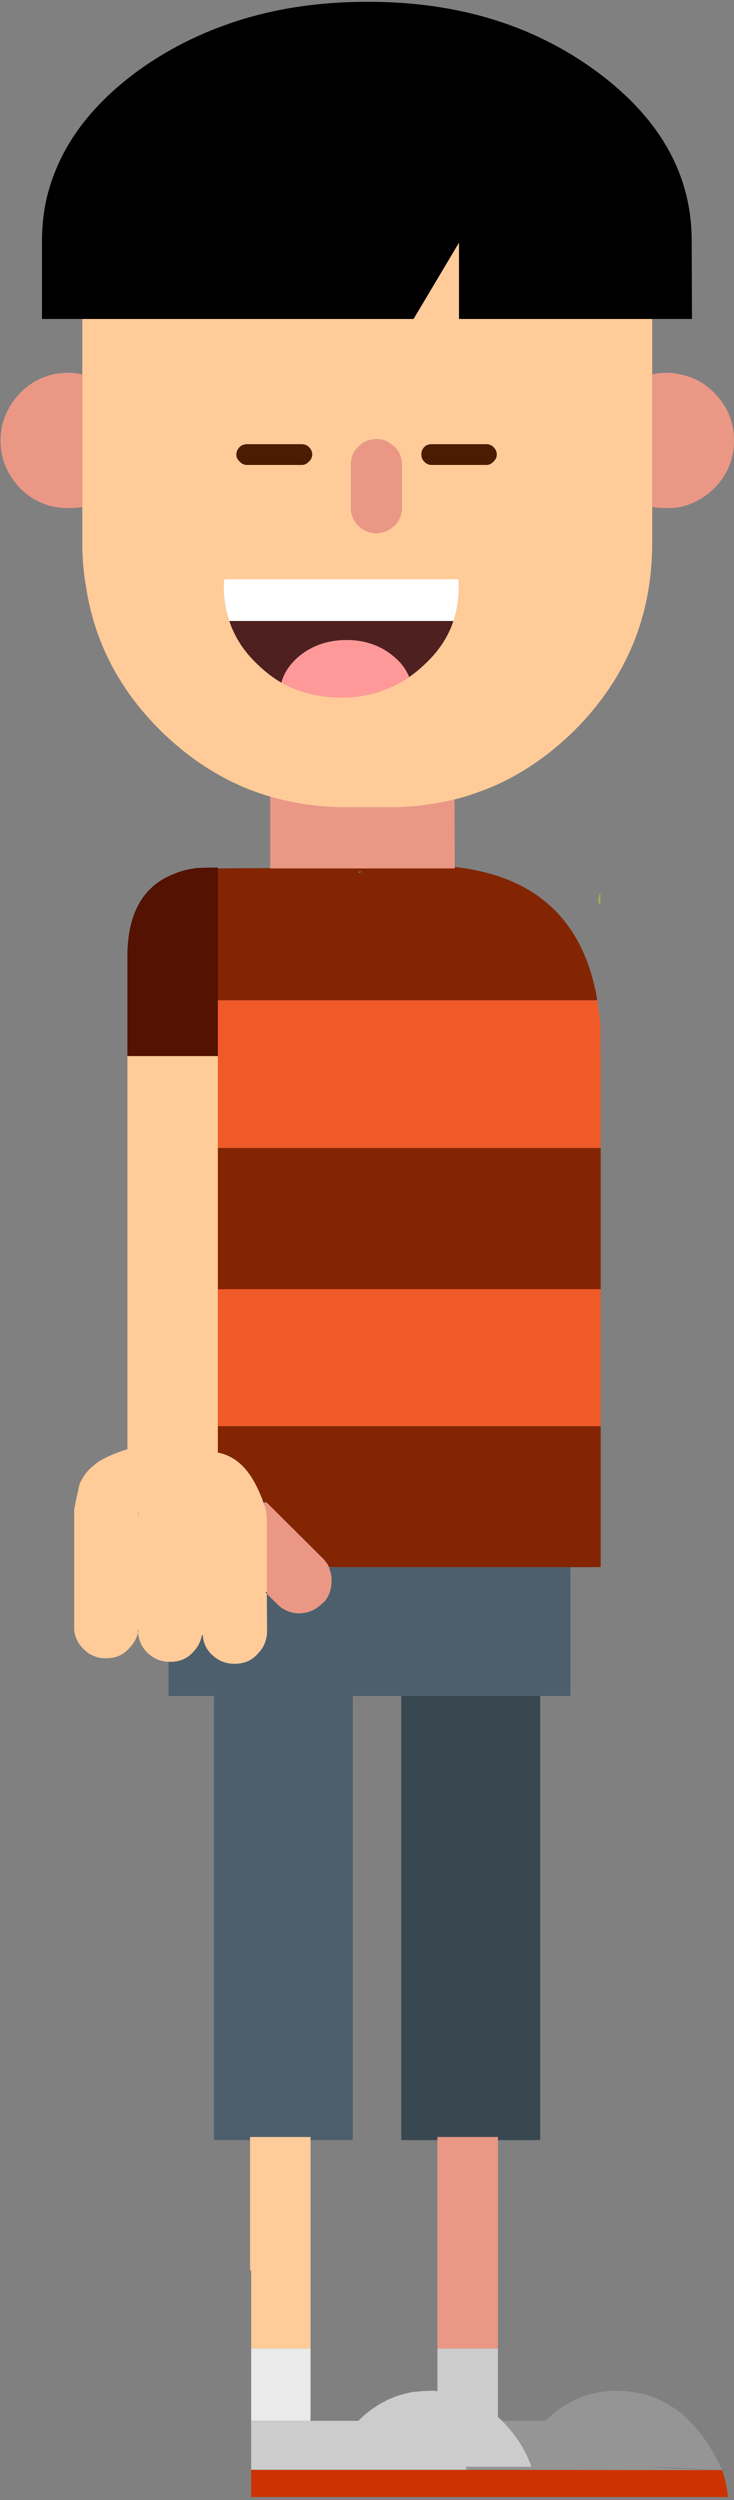 <?xml version="1.0" encoding="UTF-8" standalone="no"?>
<!DOCTYPE svg PUBLIC "-//W3C//DTD SVG 1.1//EN" "http://www.w3.org/Graphics/SVG/1.1/DTD/svg11.dtd">
<svg width="100%" height="100%" viewBox="0 0 131 446" version="1.1" xmlns="http://www.w3.org/2000/svg" xmlns:xlink="http://www.w3.org/1999/xlink" xml:space="preserve" style="fill-rule:evenodd;clip-rule:evenodd;stroke-linejoin:round;stroke-miterlimit:1.414;">
    <rect x="0" y="0" width="131" height="446" fill="#808080" stroke="none"/>
    <g transform="matrix(1,0,0,1,-3799,-65)">
        <g transform="matrix(1,0,0,1,0,-162)">
            <g id="Ninja-Male-3" transform="matrix(1,0,0,1,3215.47,-87.135)">
                <path d="M649.051,314.46C640.105,314.46 631.858,315.76 624.411,318.359C618.463,320.408 612.966,323.257 607.968,326.905C600.521,332.403 595.573,338.651 593.024,345.648C591.674,349.246 591.024,353.045 591.024,357.093L591.024,371.038L657.348,371.038L665.445,357.443L665.445,371.038L707.028,371.038L706.978,357.093C706.978,345.298 701.33,335.252 690.035,326.905C678.689,318.559 665.045,314.41 649.051,314.46Z" style="fill-rule:nonzero;"/>
                <path d="M702.48,380.634C701.58,380.634 700.731,380.734 699.931,380.934L699.931,404.574C700.731,404.724 701.58,404.774 702.48,404.774C703.33,404.774 704.179,404.724 704.979,404.574C705.679,404.424 706.378,404.175 707.028,403.925C708.477,403.325 709.777,402.425 710.976,401.276C713.326,398.927 714.525,396.078 714.525,392.729C714.525,389.38 713.326,386.532 710.976,384.183C709.777,382.983 708.477,382.083 707.028,381.534C706.378,381.284 705.679,381.084 704.979,380.934C704.179,380.734 703.33,380.634 702.48,380.634Z" style="fill:rgb(234,152,133);fill-rule:nonzero;"/>
                <path d="M699.931,380.934L699.931,371.038L665.445,371.038L665.445,357.443L657.348,371.038L598.221,371.038L598.221,410.972C598.221,413.621 598.421,416.22 598.871,418.719C600.321,428.465 604.719,437.011 612.066,444.358C616.964,449.207 622.412,452.805 628.359,455.104C629.459,455.504 630.609,455.904 631.758,456.254C636.056,457.503 640.605,458.153 645.453,458.153L653.399,458.153C657.348,458.103 661.096,457.653 664.645,456.754C667.394,456.054 670.043,455.104 672.592,453.955C677.49,451.656 681.988,448.457 686.136,444.359C695.333,435.112 699.931,424.017 699.931,410.972L699.931,404.575L699.931,380.934ZM647.502,393.829C648.351,392.929 649.451,392.479 650.751,392.479C651.75,392.479 652.65,392.779 653.399,393.429C653.549,393.529 653.749,393.679 653.949,393.829C654.799,394.678 655.249,395.778 655.249,397.027L655.249,404.724C655.249,405.974 654.799,407.023 653.949,407.923C653.749,408.073 653.55,408.173 653.4,408.323C652.65,408.923 651.75,409.223 650.751,409.272C649.451,409.223 648.352,408.773 647.502,407.923C646.602,407.023 646.152,405.974 646.152,404.724L646.152,397.027C646.152,395.778 646.602,394.678 647.502,393.829ZM639.255,395.228C639.255,395.678 639.055,396.128 638.655,396.478C638.305,396.877 637.856,397.077 637.406,397.077L627.61,397.077C627.11,397.077 626.66,396.877 626.31,396.478C625.91,396.128 625.71,395.678 625.71,395.228C625.71,394.728 625.91,394.279 626.31,393.879C626.66,393.529 627.11,393.379 627.61,393.379L637.406,393.379C637.856,393.379 638.305,393.529 638.655,393.879C639.055,394.279 639.255,394.728 639.255,395.228ZM623.461,418.918C623.461,418.419 623.511,417.919 623.561,417.469L665.345,417.469C665.395,417.919 665.395,418.419 665.395,418.918C665.395,421.018 665.095,423.017 664.445,424.916C663.495,427.815 661.746,430.414 659.247,432.713C658.397,433.513 657.498,434.262 656.548,434.912C653.849,436.761 650.85,437.911 647.552,438.361C646.552,438.511 645.503,438.561 644.453,438.561C640.505,438.561 636.906,437.661 633.757,435.912C632.258,435.062 630.858,433.963 629.559,432.713C627.11,430.414 625.411,427.815 624.461,424.916C623.811,423.017 623.461,421.018 623.461,418.919L623.461,418.918ZM671.592,393.879C671.992,394.278 672.192,394.728 672.192,395.228C672.192,395.678 671.992,396.128 671.592,396.478C671.242,396.877 670.792,397.077 670.343,397.077L660.597,397.077C660.047,397.077 659.597,396.877 659.247,396.478C658.897,396.128 658.697,395.678 658.747,395.228C658.697,394.728 658.897,394.279 659.247,393.879C659.597,393.529 660.047,393.379 660.597,393.379L670.343,393.379C670.792,393.379 671.242,393.529 671.592,393.879Z" style="fill:rgb(255,203,153);fill-rule:nonzero;"/>
                <path d="M650.75,392.479C649.451,392.479 648.351,392.929 647.502,393.829C646.602,394.678 646.152,395.778 646.152,397.027L646.152,404.724C646.152,405.974 646.602,407.023 647.502,407.923C648.351,408.773 649.451,409.222 650.751,409.272C651.75,409.222 652.65,408.923 653.399,408.323C653.549,408.173 653.749,408.073 653.949,407.923C654.799,407.023 655.249,405.974 655.249,404.724L655.249,397.027C655.249,395.778 654.799,394.678 653.949,393.829C653.749,393.679 653.55,393.529 653.4,393.429C652.65,392.779 651.75,392.479 650.751,392.479L650.75,392.479Z" style="fill:rgb(234,152,133);fill-rule:nonzero;"/>
                <path d="M638.655,396.477C639.055,396.128 639.255,395.678 639.255,395.228C639.255,394.728 639.055,394.278 638.655,393.879C638.305,393.529 637.856,393.379 637.406,393.379L627.61,393.379C627.11,393.379 626.66,393.529 626.31,393.879C625.91,394.278 625.71,394.728 625.71,395.228C625.71,395.678 625.91,396.128 626.31,396.478C626.66,396.877 627.11,397.077 627.61,397.077L637.406,397.077C637.856,397.077 638.305,396.878 638.655,396.478L638.655,396.477Z" style="fill:rgb(75,28,2);fill-rule:nonzero;"/>
                <path d="M623.561,417.469C623.511,417.919 623.461,418.419 623.461,418.918C623.461,421.018 623.811,423.017 624.461,424.916L664.445,424.916C665.095,423.017 665.395,421.018 665.395,418.919C665.395,418.419 665.395,417.919 665.345,417.469L623.561,417.469Z" style="fill:white;fill-rule:nonzero;"/>
                <path d="M624.461,424.916C625.411,427.815 627.11,430.414 629.559,432.713C630.858,433.963 632.258,435.062 633.757,435.912C634.207,434.162 635.307,432.563 636.956,431.164C639.305,429.264 642.104,428.315 645.403,428.315C646.152,428.315 646.852,428.365 647.552,428.465C649.901,428.815 651.95,429.714 653.699,431.164C655.049,432.263 655.998,433.513 656.548,434.912C657.498,434.263 658.397,433.513 659.247,432.713C661.746,430.414 663.495,427.815 664.445,424.916L624.461,424.916Z" style="fill:rgb(79,32,32);fill-rule:nonzero;"/>
                <path d="M653.699,431.164C651.95,429.714 649.901,428.815 647.552,428.465C646.852,428.365 646.152,428.315 645.403,428.315C642.104,428.315 639.305,429.264 636.956,431.164C635.307,432.563 634.207,434.162 633.757,435.912C636.906,437.661 640.505,438.561 644.453,438.561C645.503,438.561 646.552,438.511 647.552,438.361C650.85,437.911 653.849,436.761 656.548,434.912C655.998,433.513 655.049,432.263 653.699,431.164Z" style="fill:rgb(255,153,153);fill-rule:nonzero;"/>
                <path d="M672.192,395.228C672.192,394.728 671.992,394.278 671.592,393.879C671.242,393.529 670.792,393.379 670.343,393.379L660.597,393.379C660.047,393.379 659.597,393.529 659.247,393.879C658.897,394.278 658.697,394.728 658.747,395.228C658.697,395.678 658.897,396.128 659.247,396.478C659.597,396.877 660.047,397.077 660.597,397.077L670.343,397.077C670.792,397.077 671.242,396.877 671.592,396.478C671.992,396.128 672.192,395.678 672.192,395.228Z" style="fill:rgb(75,28,2);fill-rule:nonzero;"/>
                <path d="M664.695,468.799L664.695,469.048L664.695,468.799Z" style="fill:rgb(153,153,204);fill-rule:nonzero;"/>
                <path d="M664.695,468.799L664.695,469.048L631.758,469.048L631.758,468.999L630.958,468.999L631.408,469.049C631.108,468.999 630.808,468.999 630.559,468.999L622.412,469.049L622.412,492.589L690.085,492.589L690.085,492.289C687.636,478.245 679.139,470.398 664.695,468.799ZM647.552,469.898L647.552,469.598L648.151,469.648C647.952,469.698 647.752,469.798 647.552,469.898ZM661.796,491.639L662.346,491.589C662.246,491.589 662.146,491.589 662.096,491.639C661.996,491.639 661.896,491.639 661.796,491.639Z" style="fill:rgb(131,37,3);fill-rule:nonzero;"/>
                <path d="M647.552,469.598L647.552,469.898C647.752,469.798 647.952,469.698 648.151,469.648L647.552,469.598Z" style="fill:rgb(109,129,34);fill-rule:nonzero;"/>
                <path d="M664.695,469.048L664.695,468.799L664.645,456.753C661.096,457.653 657.348,458.103 653.399,458.153C653.149,458.153 652.95,458.153 652.75,458.153L645.453,458.153C640.605,458.153 636.056,457.503 631.758,456.254L631.758,469.049L664.695,469.049L664.695,469.048Z" style="fill:rgb(234,152,133);fill-rule:nonzero;"/>
                <path d="M622.412,469.048L622.412,468.899C620.163,468.899 618.713,468.949 618.164,469.048C616.464,469.298 614.965,469.798 613.615,470.448C608.867,472.697 606.418,477.295 606.268,484.142L606.268,502.535L622.412,502.535L622.412,492.589L622.412,469.049L622.412,469.048Z" style="fill:rgb(83,18,2);fill-rule:nonzero;"/>
                <path d="M622.412,492.589L622.412,518.929L690.734,518.929L690.734,503.235C690.684,500.686 690.684,498.487 690.684,496.737C690.634,496.438 690.634,496.138 690.585,495.888L690.585,495.738C690.435,494.638 690.285,493.589 690.135,492.589L690.085,492.589L622.412,492.589Z" style="fill:rgb(240,90,40);fill-rule:nonzero;"/>
                <path d="M622.412,518.928L622.412,502.535L606.268,502.535L606.268,572.657C604.319,573.257 602.67,573.957 601.42,574.706C600.97,574.956 600.621,575.256 600.271,575.556C600.021,575.756 599.771,575.956 599.521,576.206C598.871,576.855 598.372,577.605 597.922,578.455C597.872,578.605 597.772,578.755 597.722,578.905C597.622,579.355 597.522,579.804 597.422,580.304C597.172,581.354 596.972,582.353 596.772,583.403L596.772,604.245C596.722,605.294 596.972,606.194 597.422,606.993C597.572,607.243 597.722,607.493 597.922,607.743C598.072,607.893 598.222,608.093 598.371,608.243C598.721,608.593 599.121,608.943 599.521,609.193C599.771,609.343 600.021,609.443 600.271,609.542C600.621,609.692 601.021,609.842 601.42,609.892C601.77,609.942 602.07,609.942 602.42,609.942L602.62,609.942C604.169,609.942 605.469,609.393 606.518,608.243C607.368,607.393 607.918,606.444 608.168,605.344C608.118,605.194 608.118,605.044 608.118,604.894C608.168,604.894 608.217,604.894 608.267,604.944C608.217,605.094 608.217,605.194 608.168,605.344C608.268,606.744 608.817,607.943 609.767,608.893C610.816,609.942 612.116,610.542 613.615,610.592L614.015,610.592C615.565,610.592 616.914,610.042 617.964,608.893C618.813,608.043 619.363,606.994 619.563,605.844C619.613,605.844 619.663,605.844 619.713,605.844C619.813,607.194 620.313,608.293 621.262,609.243C622.412,610.392 623.761,610.942 625.361,610.942L625.511,610.942C626.11,610.942 626.66,610.842 627.21,610.692C628.06,610.442 628.809,609.943 629.459,609.243C629.609,609.043 629.809,608.843 629.959,608.693C630.759,607.693 631.158,606.544 631.208,605.244L631.158,598.447C631.108,598.347 631.008,598.247 630.908,598.197L631.158,598.197L631.158,585.103C631.158,584.653 631.108,584.203 631.058,583.753C631.008,583.553 630.958,583.353 630.908,583.153C630.809,582.903 630.709,582.604 630.609,582.354C630.559,582.304 630.559,582.204 630.559,582.154C630.509,582.104 630.459,582.004 630.459,581.954L630.409,581.854C630.359,581.704 630.359,581.554 630.309,581.404L630.209,581.254L629.459,580.504L630.209,581.254C629.359,579.105 628.359,577.356 627.21,576.056C625.86,574.557 624.261,573.607 622.412,573.257L622.412,568.559L622.412,544.119L622.412,518.929L622.412,518.928ZM608.267,584.152C608.217,584.352 608.217,584.552 608.168,584.752C608.168,584.402 608.218,584.102 608.268,583.753C608.268,583.903 608.268,584.002 608.268,584.152L608.267,584.152Z" style="fill:rgb(255,203,153);fill-rule:nonzero;"/>
                <path d="M690.085,492.589L690.135,492.589C690.085,492.439 690.085,492.339 690.085,492.289L690.085,492.589Z" style="fill:rgb(241,89,40);fill-rule:nonzero;"/>
                <path d="M690.734,518.928L622.412,518.929L622.412,544.118L690.734,544.118L690.734,518.929L690.734,518.928Z" style="fill:rgb(131,37,3);fill-rule:nonzero;"/>
                <path d="M595.722,380.634C592.374,380.634 589.525,381.833 587.176,384.182C585.976,385.432 585.077,386.781 584.477,388.281C583.927,389.63 583.627,391.13 583.627,392.729C583.627,394.328 583.927,395.828 584.477,397.227C585.077,398.677 585.976,400.026 587.176,401.276C589.525,403.625 592.374,404.774 595.722,404.774C596.572,404.774 597.422,404.724 598.221,404.574L598.221,380.934C597.422,380.734 596.572,380.634 595.722,380.634Z" style="fill:rgb(234,152,133);fill-rule:nonzero;"/>
                <path d="M606.268,522.427L605.219,522.427L606.268,522.677L606.268,522.427Z" style="fill:rgb(165,109,72);fill-rule:nonzero;"/>
                <path d="M614.015,610.592L613.615,610.592L613.615,616.689L621.712,616.689L621.712,695.908L628.159,695.908L628.159,695.358L638.955,695.358L638.955,695.908L646.502,695.908L646.502,616.689L685.337,616.689L685.337,593.699L642.704,593.699L642.254,593.849C642.454,594.298 642.604,594.798 642.654,595.348C642.704,595.598 642.704,595.848 642.704,596.148C642.704,596.398 642.704,596.697 642.654,596.947C642.554,597.997 642.154,598.947 641.504,599.796C641.354,599.896 641.254,599.996 641.104,600.146L641.004,600.196C639.855,601.346 638.505,601.895 636.906,601.945C635.506,601.895 634.257,601.446 633.207,600.496L631.158,598.447L631.208,605.244C631.158,606.544 630.758,607.693 629.959,608.693C629.809,608.843 629.609,609.043 629.459,609.243C628.809,609.942 628.06,610.442 627.21,610.692C626.66,610.842 626.11,610.942 625.511,610.942L625.361,610.942C623.761,610.942 622.412,610.392 621.262,609.243C620.313,608.293 619.813,607.193 619.713,605.844C619.663,605.844 619.613,605.844 619.563,605.844C619.363,606.994 618.813,608.043 617.964,608.893C616.914,610.042 615.565,610.592 614.015,610.592Z" style="fill:rgb(77,95,109);fill-rule:nonzero;"/>
                <rect x="622.412" y="544.118" width="68.322" height="24.441" style="fill:rgb(240,90,40);fill-rule:nonzero;"/>
                <path d="M622.412,568.559L622.412,573.257C624.261,573.607 625.86,574.556 627.21,576.056C628.359,577.355 629.359,579.104 630.209,581.254L630.309,581.404C630.359,581.554 630.359,581.703 630.409,581.853L630.459,581.953C630.459,582.003 630.509,582.103 630.559,582.153L631.108,582.153L641.104,592.099C641.604,592.599 642.004,593.149 642.254,593.699L690.735,593.699L690.735,568.559L622.412,568.559Z" style="fill:rgb(131,37,3);fill-rule:nonzero;"/>
                <path d="M630.309,581.403L630.209,581.254L630.309,581.404L630.309,581.403Z" style="fill:rgb(153,153,255);fill-rule:nonzero;"/>
                <path d="M630.209,581.254L629.459,580.504L630.209,581.254Z" style="fill:rgb(152,172,87);fill-rule:nonzero;"/>
                <path d="M630.609,582.353L631.108,582.153L630.558,582.153C630.558,582.203 630.558,582.303 630.608,582.353L630.609,582.353Z" style="fill:rgb(153,153,204);fill-rule:nonzero;"/>
                <path d="M631.108,582.153L630.608,582.353C630.708,582.603 630.808,582.903 630.908,583.153C630.958,583.353 631.008,583.553 631.058,583.753C631.108,584.202 631.158,584.652 631.158,585.102L631.158,598.447L633.207,600.496C634.257,601.446 635.507,601.895 636.906,601.945C638.505,601.895 639.855,601.346 641.004,600.196L641.104,600.146C641.254,599.996 641.354,599.896 641.504,599.796C642.154,598.947 642.554,597.997 642.654,596.947C642.704,596.698 642.704,596.398 642.704,596.148C642.704,595.848 642.704,595.598 642.654,595.348C642.604,594.798 642.454,594.299 642.254,593.849C642.254,593.799 642.254,593.749 642.254,593.749L642.254,593.699C642.004,593.149 641.604,592.599 641.104,592.1L631.108,582.154L631.108,582.153Z" style="fill:rgb(234,152,133);fill-rule:nonzero;"/>
                <path d="M642.704,593.699L642.254,593.699L642.254,593.749L642.704,593.699Z" style="fill:rgb(1,0,40);fill-rule:nonzero;"/>
                <path d="M642.254,593.849L642.704,593.699L642.254,593.749C642.254,593.749 642.254,593.799 642.254,593.849Z" style="fill:rgb(136,188,236);fill-rule:nonzero;"/>
                <path d="M631.158,598.447L631.158,598.197L630.908,598.197C631.008,598.247 631.108,598.347 631.158,598.447Z" style="fill:rgb(1,0,40);fill-rule:nonzero;"/>
                <path d="M679.939,616.689L655.149,616.689L655.149,695.908L661.596,695.908L661.596,695.358L672.392,695.358L672.392,695.908L679.939,695.908L679.939,616.689Z" style="fill:rgb(56,71,80);fill-rule:nonzero;"/>
                <path d="M638.955,695.908L638.955,695.358L628.16,695.358L628.16,719.148L628.359,719.148L628.359,733.093L638.955,733.093L638.955,695.908Z" style="fill:rgb(255,203,153);fill-rule:nonzero;"/>
                <rect x="628.359" y="733.093" width="10.596" height="12.895" style="fill:rgb(234,234,234);fill-rule:nonzero;"/>
                <path d="M661.596,695.358L661.596,733.093L672.392,733.093L672.392,695.908L672.392,695.358L661.596,695.358Z" style="fill:rgb(234,152,133);fill-rule:nonzero;"/>
                <path d="M672.392,733.093L661.596,733.093L661.596,740.69C661.146,740.64 660.696,740.59 660.247,740.64C659.447,740.64 658.647,740.69 657.898,740.79C657.798,740.79 657.698,740.79 657.648,740.79C656.798,740.89 655.948,741.09 655.149,741.34C655.099,741.34 654.999,741.34 654.949,741.39C654.249,741.589 653.599,741.839 652.95,742.139C652.4,742.389 651.85,742.689 651.3,742.989C650.651,743.389 650.001,743.839 649.401,744.288C648.751,744.788 648.102,745.338 647.502,745.988L638.955,745.988L628.36,745.988L628.36,754.734L666.844,754.734C666.794,754.534 666.694,754.335 666.644,754.185L678.389,754.185C677.44,751.486 675.94,749.037 673.941,746.838C673.691,746.538 673.391,746.238 673.141,745.988C672.892,745.738 672.642,745.488 672.392,745.288L672.392,733.093Z" style="fill:rgb(204,204,204);fill-rule:nonzero;"/>
                <path d="M701.23,742.239C701.13,742.189 701.03,742.139 700.88,742.089C699.431,741.439 697.882,741.04 696.282,740.84C696.232,740.79 696.182,740.79 696.132,740.79C695.333,740.69 694.533,740.64 693.683,740.64C693.333,740.64 692.934,740.64 692.584,740.64C692.134,740.69 691.734,740.74 691.334,740.79C691.234,740.79 691.134,740.79 691.084,740.79C690.235,740.89 689.385,741.09 688.585,741.34C688.535,741.34 688.435,741.34 688.385,741.39C687.886,741.539 687.386,741.689 686.936,741.889C686.736,741.939 686.536,742.039 686.386,742.139C685.836,742.389 685.287,742.689 684.737,742.989C683.387,743.789 682.088,744.788 680.938,745.988L673.141,745.988C673.391,746.238 673.691,746.538 673.941,746.837C675.94,749.037 677.44,751.486 678.389,754.184L666.644,754.184C666.694,754.334 666.794,754.534 666.844,754.734L711.826,754.784C704.729,754.584 700.83,754.384 700.181,754.184L711.776,754.734L712.376,754.784L712.376,754.734C711.026,751.685 709.327,749.037 707.378,746.837C707.078,746.538 706.778,746.238 706.528,745.988C705.978,745.388 705.379,744.838 704.779,744.388C704.729,744.388 704.729,744.388 704.679,744.338C703.579,743.489 702.43,742.789 701.23,742.239Z" style="fill:rgb(149,149,149);fill-rule:nonzero;"/>
                <path d="M711.776,754.734L711.826,754.784L666.844,754.734L628.359,754.734L628.359,759.582L713.475,759.582C713.325,758.433 713.125,757.333 712.876,756.284C712.726,755.734 712.576,755.234 712.376,754.734L712.376,754.784L711.776,754.734Z" style="fill:rgb(204,51,0);fill-rule:nonzero;"/>
                <path d="M690.684,473.297C690.135,474.546 690.135,475.296 690.684,475.446L690.684,473.297Z" style="fill:rgb(152,172,87);fill-rule:nonzero;"/>
                <path d="M690.535,492.189L690.535,490.89L690.485,490.89L690.535,492.189Z" style="fill:rgb(153,153,204);fill-rule:nonzero;"/>
            </g>
        </g>
    </g>
</svg>

